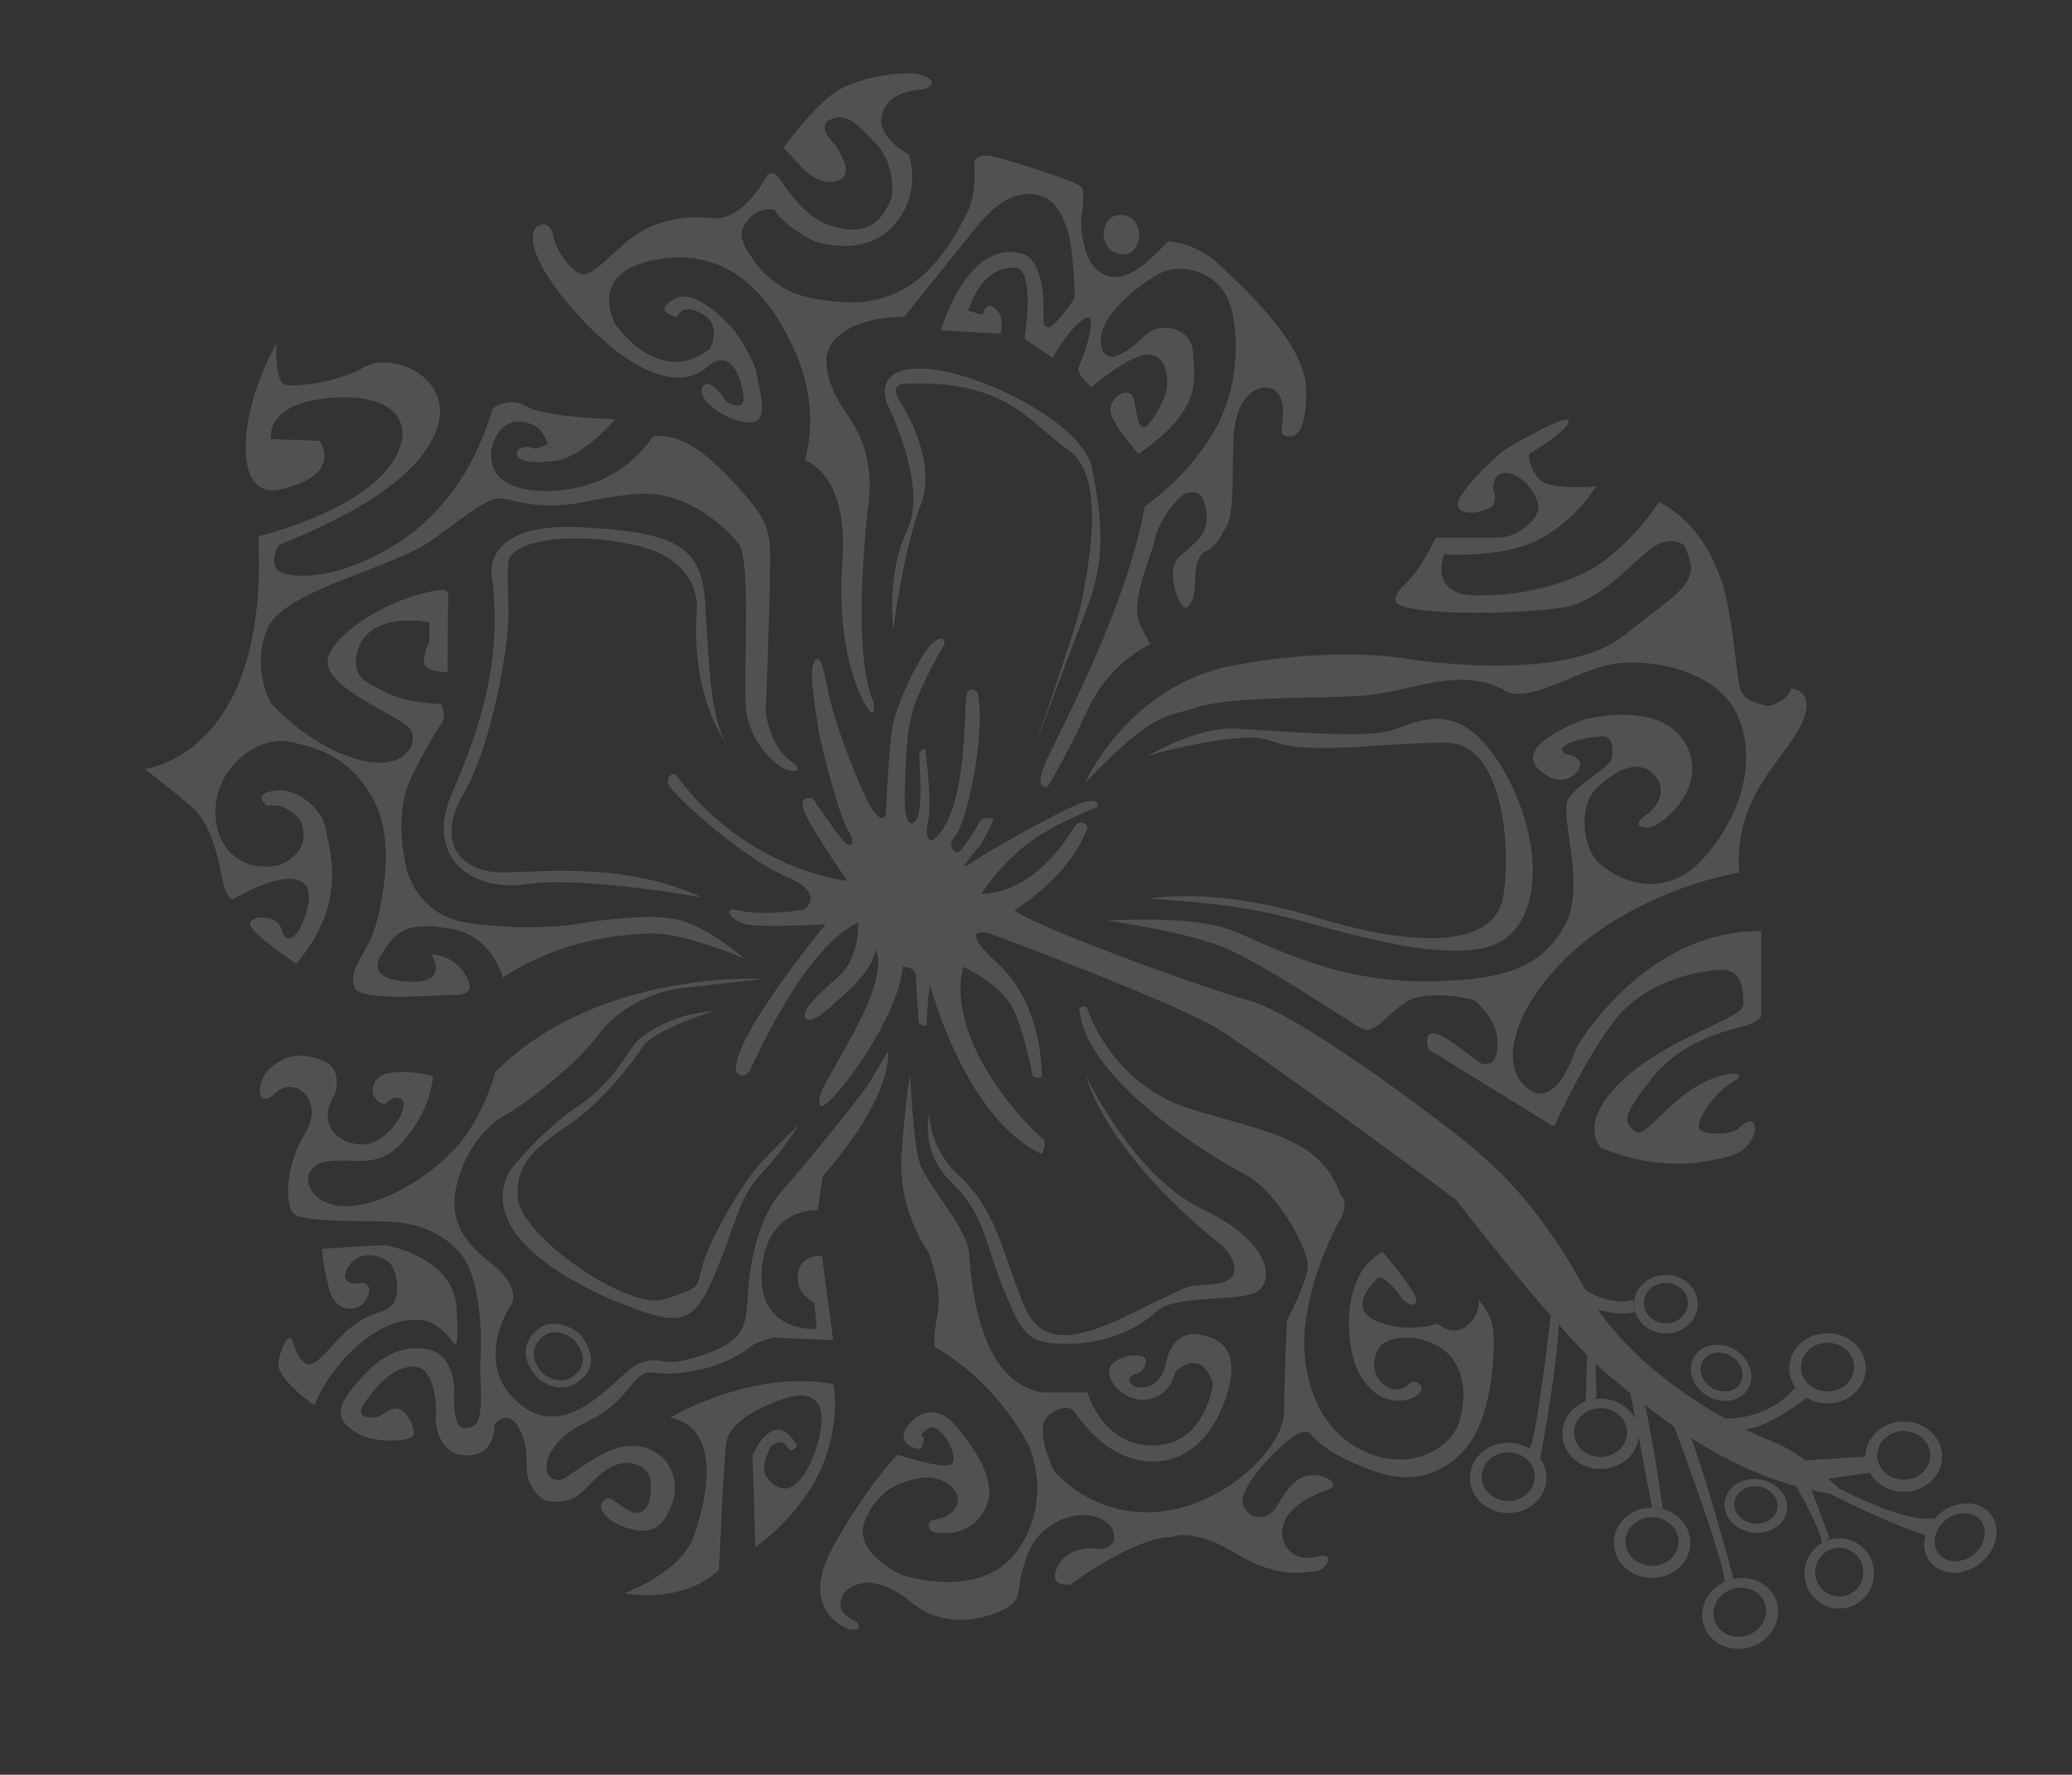 <?xml version="1.0" encoding="utf-8"?>
<!-- Generator: Adobe Illustrator 15.0.0, SVG Export Plug-In . SVG Version: 6.00 Build 0)  -->
<!DOCTYPE svg PUBLIC "-//W3C//DTD SVG 1.1//EN" "http://www.w3.org/Graphics/SVG/1.1/DTD/svg11.dtd">
<svg version="1.1" id="レイヤー_1" xmlns="http://www.w3.org/2000/svg" xmlns:xlink="http://www.w3.org/1999/xlink" x="0px"
	 y="0px" width="307px" height="263px" viewBox="0 0 307 263" enable-background="new 0 0 307 263" xml:space="preserve">
<rect x="0" y="0" width="307" height="263" fill="#333333" stroke="none"/>
<rect x="-51" y="-48" display="none" width="400" height="366"/>
<g display="none" opacity="0.16">
	<path display="inline" fill="#FFFFFF" d="M205.145,109.846c0,0-2.068-12.609,3.101-19.019s10.956-15.711,10.956-20.26
		c0-4.548,0.207-13.851,0.207-13.851s3.516,1.241,7.649-1.034c4.135-2.274,9.51-7.856,9.51-9.097s-2.275-3.927-3.722-2.687
		s-6.408,4.962-9.096,6.202s-5.169,0.62-5.169,0.62s-1.24-8.27-0.413-10.131c0.827-1.86,3.928-5.582,6.615-5.168
		s4.756,2.481,1.034,4.135c-3.721,1.654-6.614,4.134-4.341,6.408c2.273,2.275,8.889-3.721,9.716-6.615c0,0,0.826-1.033,2.894,1.24
		c2.068,2.274,5.169,5.375,5.169,5.375s-1.653,3.309-3.721,5.169c-2.068,1.86-5.583,6.202-11.991,8.063c0,0-1.653,0.414-1.033,4.549
		c0.62,4.134,6.409,3.928,10.75,1.24c4.342-2.688,11.37-12.404,11.99-19.434l9.923,1.654c0,0-0.826,14.264,8.89,17.572
		c9.716,3.308,12.197-3.309,12.197-4.342s-1.032-6.408-7.028-3.927c-5.996,2.48-7.442-3.722-6.409-7.442
		c0,0,8.476,4.133,11.784,3.307c3.308-0.826,2.273,1.447,2.273,1.447s1.034,6.202,3.516,6.202c2.48,0,0.205,2.48,0.205,2.48
		s-4.754,5.788-13.437,5.375s-13.646-11.578-13.852-15.505c0,0-1.241-3.516-4.135-3.101c-2.894,0.414-3.721,1.24-4.341,3.721
		s-3.103,10.338,14.678,19.021c0,0,16.953,4.753,24.602-3.516c0,0,5.789,6.409,5.582,8.27c0,0-10.131,5.789-10.131,11.164
		c0,5.374,3.721,5.167,5.375,4.134s2.687-7.442,4.961-7.855l0.415,7.855c0,0-10.752,3.307-11.578,5.582
		c0,0-2.893-8.683-0.206-12.817c2.688-4.134,8.889-7.235,8.889-8.476s-0.826-4.343-3.307-4.135
		c-2.48,0.207-16.539,2.274-14.059,27.082c0,0-13.024,7.235-21.5,19.64c-8.476,12.403-30.39,11.37-30.39,11.37
		s-1.653-2.067,0.62-2.067c2.274,0,18.4,1.241,28.116-19.64c0,0,3.307-8.684,15.091-16.539c11.783-7.855,5.996-10.956,5.996-10.956
		S252.278,66.02,241.528,66.64c-10.749,0.62-13.229,5.582-13.229,5.582s-3.309,6.821-10.131,13.644s-11.576,17.16-11.576,20.054
		S205.558,113.361,205.145,109.846z"/>
	<path display="inline" fill="#FFFFFF" d="M196.048,106.54c0,0-0.827-13.229,4.135-21.087c4.962-7.856,9.716-15.092,6.822-22.534
		c-2.895-7.442-10.545-18.399-12.611-21.294c-2.066-2.894-16.125-11.989-16.125-17.984c0-5.996,1.448-7.029,4.756-4.342
		c3.307,2.688,2.066,6.202,2.066,6.202s0.62,2.273,1.86,1.653s0.414-5.375-0.413-7.235c-0.827-1.861-6.203-6.823-10.75-5.789
		c0,0-1.655,1.034,0.62,8.063c2.274,7.028,7.649,12.609,8.27,13.23c0.62,0.62,10.543,7.236,9.303,12.818c0,0-1.654,2.893-8.27-2.896
		s-14.265-19.226-14.265-19.226l-5.167-9.303l0.62-6.202c0,0-2.895,2.481-8.684-0.62C152.428,6.895,153.048,4,153.048,4
		s-2.273,4.341-7.235,6.409s-8.683,1.24-8.683,1.24s6.822,17.986-1.448,26.669c-8.27,8.683-19.019,0.413-19.019,0.413
		s-2.687-2.896-0.62-5.169s5.167,0,5.167,0s7.237,3.515,9.718-2.48c2.48-5.994-1.24-15.711-1.24-15.711l-9.303,7.442
		c0,0,2.688,4.963,4.961,3.309s-0.826-4.342,0.62-5.168c1.446-0.827,3.308,1.859,3.308,4.754s1.447,6.824-5.375,6.41
		c-6.822-0.415-6.822-7.236-6.822-7.236s-5.013,8.891-9.409,11.29c-3.296,1.8-4.515,0.227-4.92-0.673
		c-0.134-0.301-0.178-0.526-0.178-0.526s0.6,1.101,0.6,4.398s-1.5,13.095,3.898,17.692c0,0,1.2,0.699,3.499-1.699
		s3.697-3.1,5.896-2.999c2.2,0.101,8.098,1.3,7.997,7.097l-3.198-0.898c0,0-0.999-1.201-2.799-1.201s-2.898,2.499-2.898,2.499
		l11.095,3.5c0,0,1.499-10.096-5.997-12.495c-7.497-2.399-10.396,3.498-14.094-1.899s11.495-8.798,18.092-4.099
		c6.597,4.698,10.994,10.295,11.994,22.891c0,0,12.289,5.697,19.287,17.492s6.196,13.992,6.196,13.992l19.091,13.895
		c0,0,1.1-0.001,0.3-1c-0.8-1-14.294-11.596-15.493-15.394s0.503-9.594-4.596-16.491s-20.894-16.392-23.892-23.889
		c-2.998-7.496-3.101-14.392,2.098-18.091c5.142-3.659,10.87-6.437,23.089-1.853c0.134,0.051,0.267,0.102,0.401,0.153
		c0,0,1.699,1.499,1.3-2.499c-0.4-3.998-2.296-8.996-5.395-11.194c-3.099-2.199-6.897-2.8-9.196-0.601s-0.898,3.398,0.5,2.1
		c1.399-1.299,5.399-2.398,6.897,0.9c1.499,3.298,0.1,5.998-3.799,6.497c-3.897,0.499-10.796-1.199-10.896-8.497
		c-0.1-7.297,2.098-11.695,8.296-11.695c6.199,0,11.098,2.099,16.794,12.395c5.697,10.297,6.797,16.894,6.797,16.894
		s11.893,8.296,16.291,12.395c4.398,4.098,9.195,8.396,8.496,15.893c-0.698,7.496-2.401,10.892-4.5,17.089
		C192.624,92.445,196.048,106.54,196.048,106.54z"/>
	<path display="inline" fill="#FFFFFF" d="M217.253,136.87c0,0-4.312-1.382-3.187-2.788c0.456-0.569,3.813,0.996,3.813,0.996
		s7.317,2.473,13.933,1.439c7.627-1.19,16.876-4.184,16.876-4.184s1.936,10.386,15.374,9.766s10.442-8.685,10.442-8.685
		s-2.791-5.991-8.167-3.925s-1.55,7.439,0.312,6.199c1.86-1.24,2.273,0.929,1.653,1.136c-0.62,0.208-0.931,1.551-4.858,1.448
		c-3.365-0.089-6.615-1.24-8.684-7.546c0,0,8.062-1.65,10.129-2.479c2.068-0.827,9.717-2.688,9.717-2.688s-0.463,6.264,3.949,11.524
		c4.413,5.261,10.521,10.691,20.365,9.503c0,0,4.582-1.526-0.509-4.072s-19.349-7.977-19.518-17.649c0,0,9.334-3.563,11.2-5.771
		c0,0,1.696,1.527,1.018,4.413c-0.678,2.885,2.039,3.733,2.039,3.733s5.939,3.223,5.77,4.072c-0.17,0.849-3.732,1.527-6.108,0.339
		c-2.377-1.188-6.11-7.637-9.335-5.43s3.904,9.163,5.94,10.013c2.036,0.849,6.787,3.394,14.595,3.733v9.334
		c0,0-19.519-0.171-19.688,6.108c-0.169,6.28,12.05,7.638,12.05,7.638s6.617-1.357,0.339-4.752s2.545-5.432,6.788-4.582
		c0,0-3.563,22.57-1.188,37.844l-12.388-0.509c0,0-5.941-6.45-5.602-14.426c0.341-7.976,6.958-8.144,7.977-6.617
		s1.188,3.393,0,3.054c-1.188-0.34-1.188-3.394-3.563-1.188s-1.528,7.296,2.715,8.146c4.243,0.849,7.807-1.868,7.807-8.316
		c0-6.447-5.939-7.466-5.939-7.466s-9.264-4.723-13.746,4.243c-4.241,8.485-2.715,16.291-2.715,16.291l-5.77,6.788
		c0,0-1.02,5.09,0.339,6.108c1.357,1.019,4.072,1.697,4.242-0.339c0.169-2.036-1.356-6.277,2.885-8.146l0.509,2.885
		c0,0,1.867,1.357,1.697,3.563s-1.356,1.868-1.356,0.68s-1.697-4.412-2.207-3.563c-0.51,0.848,0,0.168,0,3.223
		c0,3.056-0.68,5.261-3.225,4.922s-3.903-4.411-5.431-2.715c-1.527,1.697,3.395,5.261,1.697,7.298
		c-1.697,2.036-5.431-1.867-6.958,0.169s4.921,2.206,3.563,3.733c-1.356,1.527-6.617-1.866-5.938-4.072s4.073-1.867,6.788-1.358
		c0,0,1.188-1.018-0.339-2.545c-1.528-1.527-4.243-2.037-4.243-2.037s-4.825,4.05-5.584,4.808c-0.758,0.759-10.62-1.264-10.789-1.77
		c-0.168-0.507-4.637-0.843-6.996,2.022c-2.359,2.866-5.647,8.683-0.505,14.92c5.142,6.237,10.199,3.541,11.8,2.108
		c1.602-1.434,2.529-6.744-0.59-8.177s-4.805,0.672-4.973,1.264c-0.169,0.591,0.086,1.603,1.349,1.938c0,0,0.843,1.096-0.843,0.759
		c-1.687-0.337-3.033-3.034-1.602-4.636s4.468-3.371,8.935-1.602c4.468,1.77,8.43,5.815,8.767,7.502c0,0-3.708-2.359-10.789,5.563
		c-7.082,7.923-9.862,9.861-9.862,9.861s-0.674-0.59-0.591-3.034c0.084-2.444,0.002-8.43-4.214-11.043
		c-4.215-2.612-5.144-1.264-8.768-5.899s-8.513-9.778-6.658-10.79c1.854-1.011,5.732,5.9,6.406,6.744
		c0.674,0.843,3.709,7.08,6.322,5.057c2.612-2.022,1.515-9.861-1.771-12.391s-8.005-7.922-8.005-7.922s-5.818-0.168-7.082-2.276
		c-1.264-2.107-1.01-8.428-2.527-16.1c-1.519-7.671-3.454-12.573-10.896-20.636c0,0-0.31-1.705,1.086-0.931
		c1.396,0.775,8.527,6.202,13.799,21.087s8.063,19.381,11.318,22.638c3.257,3.256,6.513,5.736,11.009,3.101
		c4.497-2.636,10.233-10.854,10.233-10.854s2.016-0.31,1.86,1.24c-0.155,1.551-2.48,5.271-4.962,7.133
		c-2.48,1.86,2.016,2.636,2.016,2.636s5.737,1.705,8.838-1.706c3.102-3.411,2.481-6.667,2.481-6.667s-4.807-0.775-5.582-3.411
		s-0.31-4.031,1.24-5.116c1.551-1.086,4.807-0.775,5.737,0.775c0.93,1.55,1.395,2.791,1.085,4.807s4.651,0.62,4.651,0.62
		l6.667-6.513c0,0-0.62-4.807-0.31-6.047c0.31-1.24-0.775-1.86-1.396-1.24s-1.396,4.651-5.116,6.357
		c-3.722,1.705-5.117-1.241-3.722-2.481s4.962-2.016,6.978-5.116s9.612-13.334,9.923-15.97c0.31-2.637,3.101-15.195,1.396-15.815
		c-1.706-0.62-4.754-2.429-8.785-1.964c-4.031,0.466-12.301,4.548-23.566-2.17c0,0-4.754-0.917-14.577-0.628
		C226.273,139.687,217.253,136.87,217.253,136.87z"/>
	<path display="inline" fill="#FFFFFF" d="M198.74,160.068c0,0,4.824,3.057,4.503,10.616c-0.32,7.56-2.412,19.139,0.161,24.769
		c2.574,5.631,6.756,10.777,6.756,10.777s-8.363,8.042-10.294,12.867c-1.931,4.824-9.007,21.712,2.896,27.503
		s15.118-4.503,15.118-7.077c0-2.573-2.252-10.293-7.881-9.007s-4.663,6.273-1.93,7.078c2.734,0.804,2.735,1.608,1.608,2.09
		c-1.126,0.482-7.077-0.803-5.63-6.433c1.447-5.631,4.827-14.798,9.329-17.05c4.503-2.252,4.825,4.182,4.986,6.272
		s0.321,4.824-1.608,3.699s-1.931-2.092-1.609-3.86c0.322-1.769,0.483-4.826-1.769-3.057c-2.251,1.771-3.378,5.148-0.965,8.525
		c2.413,3.378,7.881,5.309,7.881,5.309s1.126,15.439-7.237,25.412c0,0-1.126-1.288-1.287-3.057s-4.986-8.042-13.028-7.237
		s-17.371,2.092-29.755,8.525c0,0-6.272,3.215-10.938,1.607c0,0-0.805-0.642,1.286-3.859c2.091-3.217,0.644-7.079-3.217-10.134
		s-8.45-7.68-8.45-7.68l-0.395-28.187c0,0-1.609-10.294-7.561-12.385s-11.097-0.966-14.957,3.217s-2.896,16.246,3.538,18.015
		s7.881-4.023,7.881-7.078s-2.895-5.468-4.985-3.377c0,0-2.252,0.16-0.805-1.608s5.307-2.735,7.237,1.447
		c1.932,4.183,1.771,21.715,0.805,25.574c0,0-4.343,0.321-8.847-4.021c0,0,0.483-3.538,3.057-2.252c2.572,1.287-0.16,1.93,2.413,3.7
		c2.572,1.77,4.824-5.146,3.377-7.077s-5.146-5.629-11.58-1.447s-5.31,1.447-4.826-1.608c0.483-3.057-0.642-8.044-4.663-12.063
		c-4.022-4.021-6.112-1.287-5.309-3.7c0.805-2.412,3.698-1.769,5.468-2.733c1.77-0.966,10.769-10.404,13.825-11.852
		c3.056-1.447,7.407-0.532,10.141-2.624c2.734-2.092,3.218-4.824,5.147-4.504c1.93,0.321,3.699,1.93,2.091,4.825
		c-1.608,2.895-6.112,3.217-6.112,3.217s-3.379,0.16-2.896,3.217c0.483,3.056,7.238,6.596,11.902,1.931
		c4.665-4.665,4.664-12.867-0.965-20.104c0,0,2.894-14.154,7.72-19.141c4.825-4.985,13.51-9.81,12.546-7.881
		c-0.965,1.93-2.252,1.771-3.539,3.057c-1.286,1.286-9.488,9.973-9.972,17.692c-0.482,7.72,1.284,14.793-0.324,20.744
		s-6.067,11.031-6.872,13.122c-0.804,2.091-1.009,3.123-0.365,6.822c0.643,3.699,0.52,21.749,0.52,21.749
		s4.466,18.301,22.158,18.944c17.692,0.643,21.874-16.084,21.874-18.336s-1.287-8.364,0-9.812c1.288-1.448,5.631-4.826,5.631-9.169
		s-1.61-9.005-2.735-18.173c-1.125-9.169,1.93-13.832,2.895-20.588C201.15,167.465,198.74,160.068,198.74,160.068z"/>
	<path display="inline" fill="#FFFFFF" d="M191.59,231.908c0,0-5.376-6.378-6.558-5.61c0,0-2.244,0.647-2.48,2.007
		s0.651,4.609-1.771,7.443c-2.423,2.835-5.139,5.078-10.987,4.252c-5.848-0.826-9.687-7.678-9.51-11.754s1.063-5.14,2.362-5.375
		c1.3-0.236,4.134-1.064,4.784,3.189c0.65,4.253,1.95,7.738,5.376,7.62c3.426-0.119,6.496-3.604,5.847-7.738
		c0,0-1.83-1.478-5.847-0.354c0,0-0.591,1.536,1.181,1.595c1.772,0.06,2.067-0.237,2.126,0.413c0.06,0.65,0.4,4.223-2.805,4.12
		c-3.206-0.104-3.617-5.789-3.722-7.133c-0.104-1.343-1.654-3.515-3.618-4.031c-1.964-0.516-6.202-2.687-6.202-2.687
		s-1.241-0.104-2.067,1.033c-0.826,1.138-1.757,1.345-4.444,1.448c-2.688,0.103-0.93,1.653,0.207,1.653
		c1.136,0,4.443,0.827,4.547,2.791c0.104,1.963,0.415,4.548-2.687,5.479c-3.101,0.93-0.621,1.965,0.517,1.551
		c1.137-0.415,3.307,0.516,4.651,2.583c1.345,2.068,0.311,4.859-0.826,6.822c-1.138,1.964,0.826,1.964,1.343,1.033
		c0.518-0.93,2.17-3.308,4.444-1.86c2.275,1.447,1.653,4.756,1.551,5.686c-0.103,0.931,1.034,1.137,1.654,0.206
		c0.621-0.93-0.31-4.341,5.065-4.341c0,0,3.1,0.827,3.514,3.308c0.414,2.481,1.965,1.033,2.067,0.724
		c0.104-0.311-2.688-4.341,0-7.028c2.688-2.688,7.133,0.724,7.133,0.724s1.034-0.104,0.517-1.138
		c-0.517-1.033-5.581-2.896-2.998-5.892c2.584-2.997,6.822-0.206,6.822-0.206S192.299,232.926,191.59,231.908z"/>
	<path display="inline" fill="#FFFFFF" d="M172.847,121.687c0,0-0.462-4.93-9.857-6.47c-9.396-1.539-21.873-0.31-39.124-20.177
		c0,0-1.54-0.614-1.694,1.081c-0.153,1.694-3.387,15.248-15.556,23.873c-12.169,8.626-13.402-0.77-10.167-3.08
		c3.235-2.31,18.638-7.854,16.789-27.108c0,0-15.556-2.772-22.025-1.54c-6.47,1.231-3.081,2.926-1.541,2.772
		c1.541-0.154,3.852,1.849,1.695,6.931c-2.156,5.083-1.849,11.552-1.849,11.552s8.626-2.618,12.63-6.622
		c4.005-4.005,1.541-7.239,0.771-6.161s-0.154,2.001-1.54,2.771s-6.162,1.387-6.777-3.388c-0.616-4.775,4.004-6.47,7.854-6.47
		c3.852,0,10.012,2.157,7.702,11.091c-2.311,8.934-14.479,13.708-18.791,16.172c0,0-0.771,3.85,1.078,6.161
		c1.848,2.311,2.31,8.163,1.848,11.09c-0.461,2.926-2.157,6.468-7.701,6.777c0,0-1.077,1.229,0.155,1.538
		c1.231,0.309,0.616,6.315,0.616,6.315s4.776,0.002,5.699,0.925s10.936,8.471,11.244,11.243c0.308,2.772,0.924,7.855-0.771,10.782
		c-1.695,2.927-5.083,5.852-9.241,5.544c-4.159-0.308-7.087-4.928-6.316-7.854c0.771-2.926,4.006-4.622,5.392-3.235
		s1.85,2.928,1.695,4.313c-0.155,1.386,2.925-0.924,2.617-4.929s-2.465-9.087-8.626-9.55H84.59v7.548c0,0,4.466-0.31,3.234-2.312
		c-1.232-2.002-0.308-2.927-0.308-2.927s2.003-1.23,3.543,1.233c1.539,2.464-1.849,6.47-6.777,6.932c0,0-0.462,12.784,14.786,16.942
		c0,0,8.934,1.694,6.932,8.934c0,0,6.527,0.111,10.994-4.049c0,0,3.008-2.741,2.252-8.735c0,0,3.388-2.004,6.007,0.461
		c2.618,2.466-3.389,1.849-3.389,1.849s-1.232,0.925,0.308,1.849c1.541,0.924,8.01,0.308,7.855-2.772
		c-0.153-3.081-3.54-4.952-14.036-4.819c-7.1,0.09-9.067,1.277-7.682,2.509c0,0,2.665-0.167,4.472-0.234
		c1.806-0.068,3.074,0.667,3.142,2.874c0.068,2.207-1.136,6.284-5.148,5.816c-4.012-0.467-7.164-3.296-8.022-4.546
		c-1.604-2.34-1.472-5.281,0.735-8.022c3.98-4.943,10.832-4.346,13.507-4.279c2.674,0.066,12.503-0.668,18.252,4.948
		c0,0,4.269-6.292,5.899-10.431c1.63-4.14,4.515-15.176,12.164-18.436s12.039-2.383,12.039-2.383s5.016-1.129,5.769-2.884
		c0,0-2.008,0.378-4.265,1.004c-2.256,0.627-12.663-3.639-24.953,9.654s-12.164,16.302-21.694,16.052
		c-9.53-0.251-16.052-2.885-13.167-9.781c2.884-6.897,4.764-4.265,2.758-7.399s-4.638-7.273-3.26-12.415
		c1.379-5.141,6.02-10.156,8.652-8.902c2.634,1.253,2.76,8.149,0,8.275c-2.759,0.126-0.752-2.383-0.752-2.383
		s-1.13-1.755-1.756,0.377c-0.627,2.132-1.88,6.021,1.255,8.527c0,0,1.378,0.751,3.009-1.756c1.63-2.508,5.141-10.534,2.633-16.804
		c0,0-1.63-2.509-5.894-0.377c-4.127,2.064-9.78,6.268-9.78,15.927c0,7.775,2.633,10.784,2.633,10.784s1.253,1.507-0.753,3.387
		s-5.643-1.255-5.643-1.255s-6.771-4.89-4.766-16.553c2.006-11.662,10.534-15.3,13.418-17.056
		c2.885-1.755,10.534-8.902,10.534-8.902s3.009-3.262,9.153-1.882c6.146,1.38,8.78,4.14,13.67,5.895
		c4.891,1.755,14.046,1.38,14.046,1.38S169.183,115.693,172.847,121.687z"/>
	<path display="inline" fill="#FFFFFF" d="M190.156,124.318c0,0-0.31-11.163-5.271-19.536c0,0,0.931-1.705,2.326,0.311
		c1.395,2.016,7.132,11.783,6.356,20.932c0,0,3.411-2.791,3.411-6.978s1.396-5.427,1.396-5.427s1.551,0.931,1.551,3.566
		s-2.171,13.024-2.171,13.024s14.885-8.063,16.59-22.482c0,0,0.775-2.016,0.775,1.551c0,3.565-3.101,16.745-12.869,23.723
		c0,0,3.102,0.62,6.357-2.791s2.636-1.706,2.636-1.706s-0.155,3.256-3.411,5.582c-3.256,2.325-0.465,3.411-0.465,3.411
		s13.489,5.736,16.435,10.543c0,0,0.775,0.931-3.256-1.396c-4.031-2.325-13.645-6.512-13.645-6.512s7.598,4.962,7.442,6.667
		c-0.154,1.706-7.132-3.721-7.132-3.721s-2.171,0.465-0.465,2.79c1.705,2.326,16.9,17.986,15.814,21.707c0,0-0.31,1.551-1.551-2.016
		c-1.24-3.565-19.69-21.396-19.69-21.396s-2.791-0.311-2.171,1.085s2.791,4.652,2.171,8.684s-1.551,2.636-1.551,0.31
		c0-2.325-3.256-8.373-3.256-8.373s-8.528,22.948-12.56,26.979c0,0-1.55,0.62-0.31-2.171s8.218-22.638,7.752-28.219
		c0,0-0.775-2.171-1.86,0c-1.085,2.17-11.318,14.574-15.505,15.659c0,0-2.016-0.154,0.62-2.325s11.784-13.334,12.249-15.195
		c0.465-1.86-0.979-2.223-2.428-0.982c-1.447,1.241-9.511,4.755-9.097,2.274c0.414-2.481,2.689,0.208,7.856-4.548
		c0,0-7.855-0.001-15.505-1.034s-13.646-3.516-12.818-4.342s5.376,1.653,10.131,1.861c4.754,0.207,19.639-0.826,19.639-0.826
		s-5.787-1.861-8.269-2.481c-2.48-0.62-7.443-4.134-6.616-4.961c0.827-0.828,9.923,3.927,14.265,3.927s0.414-2.273,0.414-2.273
		s-9.303-11.578-17.572-14.472c-8.27-2.895-39.073-19.02-45.688-27.702S81.313,62.504,81.313,62.504s-24.189-4.96-38.246-0.826
		c-7.35,2.161-15.265,7.15-19.419,9.368c-3.792,2.024-4.149,1.381-4.149,1.381S32.938,60.749,43.895,58.68
		c10.956-2.067,31.735-3.721,49.822,4.444c15.838,7.149,31.836,17.986,31.836,17.986s13.438,11.989,23.362,16.745
		C158.838,102.612,180.129,111.501,190.156,124.318z"/>
	<path display="inline" fill="#FFFFFF" d="M169.633,89.373c0,0,0-17.337-12.281-23.84c-12.282-6.502-15.893-14.448-13.364-18.422
		c2.527-3.973,9.752-9.391,28.535,2.167c18.782,11.559,22.033,16.616,19.866,24.201s-2.167,16.977-2.167,16.977
		s-1.445-9.753,0.361-16.615c1.806-6.862,0.001-9.029-2.528-10.113s-21.312-19.867-30.343-18.062
		c-9.03,1.807-13.364,3.614-9.752,8.309c3.612,4.695,9.754,4.334,15.894,13.365C169.994,76.37,171.078,86.845,169.633,89.373z"/>
	<path display="inline" fill="#FFFFFF" d="M214.784,102.375c0,0,5.418-10.837,9.391-15.532c3.974-4.694,13.366-18.422,23.479-13.364
		s16.255,7.587,11.197,12.643s-12.281,10.113-14.448,15.171c-2.167,5.057-8.308,18.061-18.783,20.228c0,0,10.835-4.696,11.92-10.836
		c1.084-6.141,9.03-17.338,14.81-20.589c5.778-3.252,5.057-8.67,2.89-10.476c-2.167-1.807-10.476-7.946-15.894-4.334
		c-5.418,3.611-11.558,9.751-14.086,14.086C222.73,93.707,214.784,102.375,214.784,102.375z"/>
	<path display="inline" fill="#FFFFFF" d="M228.871,144.638c0,0,15.171-0.723,18.783,1.083s20.227,6.504,26.007,4.335
		c5.78-2.168,2.168,5.058,0.362,7.586c-1.806,2.527-7.585,15.894-19.144,22.033c-11.559,6.141-10.837,9.752-12.643,12.28
		c-1.807,2.529-7.585,4.698-11.559-1.082c-3.973-5.781-10.476-20.589-10.476-20.589s8.671,13.724,9.754,16.253
		s5.417,9.391,10.474,0.361c5.058-9.029,11.561-8.67,17.34-13.364c5.778-4.695,15.531-15.17,13.725-17.699
		c-1.806-2.529-12.281-0.362-21.673-6.863S228.871,144.638,228.871,144.638z"/>
	<path display="inline" fill="#FFFFFF" d="M166.834,163.601c0,0-3.954,3.65-3.193,11.859s-0.151,13.53-2.736,18.091
		s-5.93,11.402-0.608,16.571c5.321,5.168,21.283,14.441,28.429,5.016c7.146-9.425,3.346-17.025,3.193-22.499
		c-0.153-5.474-0.761-11.401,1.671-17.787c2.433-6.386,0.608-11.251,0.608-11.251s0.54,5.651-2.955,11.884
		c-3.496,6.231-2.914,10.852-1.241,18.605s0.588,20.795-8.838,21.707c-9.425,0.912-21.513-4.243-19.536-14.885
		c1.978-10.642,5.394-15.918,3.722-21.087S166.834,163.601,166.834,163.601z"/>
	<path display="inline" fill="#FFFFFF" d="M160.853,123.233c0,0-8.528,0.62-15.04-0.465c-6.512-1.086-11.629-6.667-15.04-6.667
		s-8.527-0.931-7.287,7.287s3.566,6.667,2.171,12.869s-11.784,15.35-10.854,19.381c0.93,4.031,3.876,11.474,12.869,2.791
		c8.992-8.683,10.078-15.04,16.435-16.9c6.357-1.86,10.854-3.876,10.854-3.876s-6.667,0.465-10.698,2.325s-6.356,3.102-11.009,9.148
		c-4.651,6.047-9.923,13.644-13.644,11.783c-3.722-1.86-4.651-5.736-0.931-10.078c3.722-4.341,8.683-12.249,8.683-16.125
		s-3.256-7.287-2.636-11.629c0.62-4.341,2.326-6.512,6.047-4.961c3.722,1.55,7.287,6.201,16.28,6.047
		C156.046,124.008,160.853,123.233,160.853,123.233z"/>
	<g display="inline">
		<g>
			<path fill="#FFFFFF" d="M6.256,55.546C2.8,55.546,0,58.278,0,61.649c0,3.37,2.8,6.102,6.256,6.102
				c3.455,0,6.256-2.731,6.256-6.102C12.512,58.278,9.711,55.546,6.256,55.546z M6.256,66.106c-2.231,0-4.038-1.763-4.038-3.938
				c0-2.175,1.807-3.938,4.038-3.938c2.229,0,4.037,1.763,4.037,3.938C10.293,64.343,8.485,66.106,6.256,66.106z"/>
		</g>
	</g>
	<g display="inline">
		<g>
			<path fill="#FFFFFF" d="M21.148,53.208c-2.794,0-5.058,2.731-5.058,6.103c0,3.37,2.264,6.102,5.058,6.102
				c2.793,0,5.057-2.731,5.057-6.102C26.205,55.94,23.941,53.208,21.148,53.208z M21.148,63.768c-1.804,0-3.265-1.763-3.265-3.938
				c0-2.175,1.461-3.938,3.265-3.938c1.802,0,3.264,1.763,3.264,3.938C24.412,62.005,22.95,63.768,21.148,63.768z"/>
		</g>
	</g>
	<g display="inline">
		<g>
			<path fill="#FFFFFF" d="M36.945,44.229c-1.206-3.147-4.296-4.89-6.905-3.891c-2.609,0.998-3.746,4.358-2.541,7.508
				c1.205,3.147,4.295,4.888,6.904,3.89S38.15,47.377,36.945,44.229z M33.814,50.2c-1.684,0.645-3.679-0.479-4.456-2.511
				s-0.044-4.2,1.642-4.844c1.684-0.645,3.679,0.479,4.456,2.51S35.499,49.555,33.814,50.2z"/>
		</g>
	</g>
	<g display="inline">
		<g>
			<path fill="#FFFFFF" d="M59.819,47.277c-0.951-2.481-3.834-3.685-6.443-2.686c-2.608,0.998-3.953,3.819-3.002,6.303
				c0.949,2.48,3.833,3.683,6.442,2.685S60.77,49.759,59.819,47.277z M56.353,52.367c-1.684,0.645-3.545-0.131-4.159-1.733
				c-0.613-1.601,0.254-3.422,1.938-4.066s3.546,0.131,4.159,1.732C58.905,49.902,58.036,51.722,56.353,52.367z"/>
		</g>
	</g>
	<g display="inline">
		<g>
			<path fill="#FFFFFF" d="M46.966,48.451c-0.656-1.713-2.752-2.503-4.686-1.763c-1.932,0.739-2.966,2.727-2.31,4.441
				c0.655,1.711,2.752,2.5,4.685,1.761C46.588,52.152,47.621,50.164,46.966,48.451z M44.335,52.054
				c-1.246,0.478-2.601-0.031-3.024-1.137c-0.423-1.105,0.244-2.388,1.492-2.865c1.246-0.478,2.601,0.03,3.023,1.137
				C46.25,50.294,45.582,51.578,44.335,52.054z"/>
		</g>
	</g>
	<g display="inline">
		<g>
			<path fill="#FFFFFF" d="M37.48,56.955c-0.451-1.176-2.381-1.531-4.313-0.791c-1.933,0.739-3.133,2.292-2.682,3.47
				c0.449,1.175,2.38,1.528,4.312,0.79C36.73,59.684,37.93,58.131,37.48,56.955z M34.578,59.849
				c-1.247,0.477-2.494,0.249-2.785-0.511c-0.291-0.758,0.484-1.761,1.732-2.238c1.246-0.478,2.493-0.249,2.783,0.51
				C36.6,58.37,35.824,59.372,34.578,59.849z"/>
		</g>
	</g>
	<g display="inline">
		<g>
			<path fill="#FFFFFF" d="M63.599,67.672c-0.951-2.482-3.834-3.686-6.443-2.686c-2.608,0.998-3.953,3.819-3.002,6.302
				c0.949,2.481,3.833,3.683,6.442,2.685S64.549,70.154,63.599,67.672z M60.132,72.762c-1.684,0.645-3.545-0.131-4.159-1.733
				c-0.613-1.602,0.254-3.422,1.938-4.066s3.546,0.131,4.159,1.732C62.685,70.297,61.815,72.118,60.132,72.762z"/>
		</g>
	</g>
	<g display="inline">
		<g>
			<path fill="#FFFFFF" d="M49.152,67.234c-0.876-2.287-3.698-3.331-6.308-2.332c-2.608,0.998-4.014,3.66-3.138,5.948
				c0.875,2.286,3.699,3.329,6.309,2.331C48.624,72.183,50.028,69.521,49.152,67.234z M45.588,72.066
				c-1.684,0.644-3.507-0.029-4.072-1.506c-0.565-1.476,0.341-3.193,2.026-3.838c1.684-0.645,3.507,0.028,4.071,1.504
				C48.179,69.703,47.271,71.421,45.588,72.066z"/>
		</g>
	</g>
	<g display="inline">
		<g>
			<path fill="#FFFFFF" d="M40.373,79.877c-0.951-2.482-3.834-3.685-6.443-2.686c-2.609,0.998-3.953,3.819-3.003,6.303
				c0.95,2.48,3.834,3.682,6.443,2.684S41.322,82.359,40.373,79.877z M36.906,84.967c-1.684,0.645-3.546-0.131-4.16-1.733
				c-0.612-1.602,0.255-3.422,1.939-4.066c1.684-0.645,3.546,0.131,4.158,1.732C39.458,82.502,38.59,84.323,36.906,84.967z"/>
		</g>
	</g>
	<g display="inline">
		<g>
			<path fill="#FFFFFF" d="M13.104,80.804c-0.95-2.482-3.834-3.686-6.442-2.686c-2.609,0.998-3.954,3.819-3.003,6.303
				c0.949,2.48,3.834,3.682,6.442,2.684C12.711,86.107,14.055,83.286,13.104,80.804z M9.638,85.894
				c-1.684,0.645-3.545-0.131-4.159-1.733c-0.613-1.602,0.254-3.422,1.939-4.066c1.684-0.645,3.545,0.131,4.158,1.732
				C12.19,83.429,11.321,85.25,9.638,85.894z"/>
		</g>
	</g>
	<g display="inline">
		<g>
			<path fill="#FFFFFF" d="M23.771,85.28c-0.951-2.482-3.834-3.685-6.443-2.686c-2.608,0.998-3.953,3.819-3.003,6.303
				c0.95,2.48,3.834,3.683,6.443,2.685C23.377,90.583,24.72,87.762,23.771,85.28z M20.304,89.417
				c-1.684,0.645-3.546-0.131-4.16-1.733c-0.612-1.602,0.255-3.422,1.939-4.066c1.684-0.645,3.546,0.131,4.159,1.732
				C22.856,86.953,21.987,88.773,20.304,89.417z"/>
		</g>
	</g>
	<g display="inline">
		<g>
			<path fill="#FFFFFF" d="M31.005,72.172c-0.67-1.748-3.325-2.355-5.935-1.355c-2.609,0.998-4.182,3.223-3.513,4.973
				c0.67,1.746,3.326,2.354,5.936,1.355C30.103,76.146,31.673,73.92,31.005,72.172z M27.166,76.292
				c-1.684,0.645-3.399,0.254-3.831-0.876c-0.432-1.127,0.582-2.563,2.268-3.207c1.684-0.645,3.398-0.255,3.83,0.873
				C29.864,74.21,28.85,75.647,27.166,76.292z"/>
		</g>
	</g>
	<path display="inline" fill="#FFFFFF" d="M55.058,58.164l-0.206-5.064c0,0,1.032-0.724,1.137,0
		c0.104,0.723,0.414,4.754,0.414,4.754L55.058,58.164z"/>
	<polygon display="inline" fill="#FFFFFF" points="57.643,59.093 57.953,65.813 59.193,65.606 59.709,58.991 	"/>
	<polygon display="inline" fill="#FFFFFF" points="50.406,59.404 46.479,65.4 44.722,64.985 47.822,59.818 	"/>
	<polygon display="inline" fill="#FFFFFF" points="46.995,59.405 43.274,52.79 44.655,52.89 47.408,58.165 	"/>
	<polygon display="inline" fill="#FFFFFF" points="35.417,62.505 34.797,78.218 36.245,77.597 36.658,62.092 	"/>
	<polygon display="inline" fill="#FFFFFF" points="21.98,70.361 9.989,78.423 11.179,79.802 23.139,70.876 	"/>
	<polygon display="inline" fill="#FFFFFF" points="20.105,83.048 21.045,71.772 19.294,72.969 18.696,82.792 	"/>
	<polygon display="inline" fill="#FFFFFF" points="21.429,71.474 8.659,66.306 10.409,64.298 22.924,69.851 	"/>
	<polygon display="inline" fill="#FFFFFF" points="27.407,67.246 24.076,63.274 25.229,61.138 28.987,66.221 	"/>
	<polygon display="inline" fill="#FFFFFF" points="27.449,71.004 28.773,66.605 30.866,65.367 29.201,71.559 	"/>
	<polygon display="inline" fill="#FFFFFF" points="34.488,51.135 37.589,61.265 38.726,60.956 35.624,50.309 	"/>
</g>
<g opacity="0.15">
	<path fill="#FFFFFF" d="M21.442,113.95c0,0,18.434-1.87,16.831-34.463c0,0,20.306-4.808,21.374-14.96c0,0,0.802-6.144-9.885-5.61
		c-10.686,0.534-9.617,6.145-9.617,6.145l7.212,0.268c0,0,3.74,5.075-5.877,7.212c0,0-5.076,1.604-5.076-6.144
		c0-7.748,4.541-15.496,4.541-15.496s-0.266,5.877,1.337,6.145s7.479-0.267,11.754-2.671c4.275-2.404,13.892,1.87,10.42,9.885
		c-3.474,8.015-15.495,13.358-23.242,16.564c0,0-1.338,2.671,0,3.74c1.335,1.069,6.41,1.336,12.556-1.335
		c6.145-2.671,14.962-8.282,19.236-22.708c0,0,2.403-1.87,5.075-0.267c2.673,1.603,13.091,1.87,13.091,1.87
		s-4.811,5.611-8.817,6.145s-6.411,0-5.609-1.603c0,0,1.316-0.77,2.024-0.32c0.707,0.45,2.441-0.579,2.441-0.579
		s-0.642-1.672-1.543-2.379c-0.898-0.707-3.6-1.735-5.4,0.193c-1.8,1.929-2.764,6.558,1.672,8.358
		c4.436,1.8,15.109,1.222,20.703-7.137c0,0,3.686-1.607,9.888,4.492s7.34,8.373,7.547,11.887c0.206,3.515-0.62,24.292-0.62,24.292
		s0.516,5.582,4.341,7.752c0,0,1.239,1.344-0.828,0.93c-2.066-0.414-5.892-4.238-6.408-8.89c-0.516-4.651,0.827-22.223-1.136-24.704
		c-1.965-2.481-7.857-8.062-15.3-7.339s-6.821,1.446-11.888,1.653c-5.063,0.208-7.338-1.447-8.992-0.93
		c-1.652,0.518-3.41,1.758-9.095,5.996c-5.687,4.238-22.226,7.442-24.603,13.334c-2.376,5.892,0.62,10.957,0.62,10.957
		s5.272,6.099,12.715,8.27c7.442,2.171,9.509-2.895,7.647-4.755c-1.86-1.86-12.195-5.789-11.989-9.717s9.819-10.026,17.262-10.646
		c0,0,0.724,0.104,0.62,1.447c-0.103,1.344-0.103,10.75-0.103,10.75s-3.721,0.103-3.515-1.757c0.206-1.861,0.827-2.584,0.827-2.584
		V92.24c0,0-7.339-1.654-10.13,2.895c0,0-2.275,4.134,0.93,5.995c3.205,1.861,5.168,2.895,10.854,3.205c0,0,1.034,1.551,0.104,2.895
		c-0.931,1.344-4.78,7.891-5.376,10.44c-1.137,4.858-0.103,9.406-0.103,9.406s0.638,8.461,9.612,9.716
		c9.613,1.344,16.125,0.104,16.125,0.104s9.406-1.654,14.265-0.724c4.858,0.93,10.337,5.892,10.337,5.892s-8.993-4.031-14.368-3.721
		c-4.734,0.273-12.403,0.826-21.396,6.512c0,0-1.447-6.202-7.753-7.235c-6.305-1.034-8.063,0.104-10.336,4.031
		c-2.274,3.928,4.548,3.824,4.548,3.824s5.479,0.413,2.998-4.031c0,0,3.307,0,5.064,3.101c1.757,3.101-0.931,2.895-2.481,2.895
		c-1.55,0-13.127,1.034-13.954-1.034c-1.071-2.677,1.551-4.858,2.791-8.373s3.101-12.817,0.414-18.606
		c-3.452-7.437-9.097-8.683-12.921-9.509s-9.614,2.584-10.75,8.373s2.48,11.267,9.2,9.923c0,0,5.271-1.758,3.204-6.616
		c0,0-1.965-2.791-4.962-2.171c0,0-2.376-1.756,1.138-2.273c3.514-0.518,7.235,3.101,7.545,5.582
		c0.311,2.481,3.722,10.75-4.341,20.053c0,0-6.616-4.34-6.822-5.788s4.031-1.551,4.651,0.723s1.758,1.24,2.378,0.414
		s2.791-5.583,0.931-7.236c-1.861-1.653-6.202-0.103-10.544,2.378c0,0-1.033,0-1.653-3.515s-1.86-7.959-4.341-10.13
		C26.009,117.462,21.442,113.95,21.442,113.95z"/>
	<path fill="#FFFFFF" d="M108.789,48.975c0,0,3.153,4.413,3.405,6.682s1.891,6.683-0.883,6.935c-2.774,0.252-7.818-2.9-7.313-4.917
		c0.504-2.018,2.773,0.378,3.277,1.387s2.9,1.639,2.9,0.126c0-1.513-1.008-5.8-3.152-5.8c-2.144,0-2.27,2.143-5.8,2.521
		c-3.529,0.378-8.573-1.891-14.499-8.069s-9.205-12.104-7.188-14.248c0,0,1.893-1.26,2.396,1.261c0.504,2.521,3.025,5.8,4.54,5.8
		c1.512,0,4.033-2.899,6.808-5.169c2.773-2.27,7.313-3.783,12.104-3.152c4.792,0.63,8.321-6.431,8.321-6.431s0.883-0.88,2.019,0.884
		c1.135,1.765,3.908,5.548,7.061,6.557c3.151,1.008,7.187,1.765,9.331-4.161c0,0,0.756-4.54-2.271-7.817
		c-3.025-3.278-4.54-4.665-6.809-3.656c-2.269,1.009,0.631,3.656,0.631,3.656s2.774,3.783,1.134,5.043
		c-1.639,1.261-4.287,0.252-5.926-1.513c-1.639-1.765-2.773-3.026-2.773-3.026s4.918-6.809,8.447-8.7
		c3.53-1.892,9.708-2.774,12.104-2.018c2.396,0.756,1.389,2.018-0.504,2.144c-1.891,0.126-5.169,1.009-5.548,4.161
		c-0.378,3.152,4.035,5.421,4.035,5.421s2.143,5.674-2.269,10.591c-4.414,4.917-11.726,2.269-11.726,2.269s-4.288-2.017-5.928-4.665
		c0,0-3.068-0.687-4.664,2.774c-0.756,1.639,1.261,4.161,1.261,4.161s2.666,5.015,8.951,6.178c6.198,1.147,9.38,0.596,12.517-0.792
		c6.263-2.771,9.623-10.182,10.53-11.861c1.496-2.771,1.036-7.646,1.036-7.646s0.626-1.165,2.677-0.722s12.471,3.658,13.191,4.545
		c0.72,0.887-0.036,4.372-0.036,4.837c0,0.465,0,6.512,3.256,8.063s6.356-1.396,9.613-4.807c0,0,4.031,0,7.597,3.411
		c3.566,3.411,12.714,11.629,12.869,18.296s-1.55,7.287-2.791,7.132c-1.24-0.155-0.774-0.62-0.62-3.256
		c0.155-2.636-1.085-4.341-3.256-3.876s-3.721,2.946-4.031,6.667s0.155,11.474-0.931,13.489c-1.085,2.016-1.86,3.411-2.945,3.876
		c-1.086,0.465-1.86,1.55-1.86,4.496c0,2.946-1.086,4.962-2.016,3.566c-0.931-1.396-2.171-5.427-0.311-7.132
		s4.342-3.101,4.031-6.202s-1.24-3.566-2.791-3.256s-4.496,4.651-4.807,6.667c-0.31,2.016-3.876,9.613-2.325,12.714
		c1.55,3.101,1.55,3.101,1.55,3.101s-6.047,2.636-9.303,9.768s-5.892,11.319-5.892,11.319s-1.86,0.62-0.62-2.791
		s11.938-22.172,15.04-38.762c0,0,6.512-4.341,10.543-11.629c4.031-7.287,3.411-17.055,1.085-20.311
		c-2.325-3.256-6.822-4.031-9.612-2.481c-2.791,1.55-9.148,6.357-8.528,10.388s4.807,0.465,6.667-1.396
		c1.861-1.86,6.822-1.24,6.978,2.636c0.155,3.876,1.705,8.218-8.063,15.04c0,0-4.342-4.807-4.187-6.667
		c0.155-1.861,3.102-3.876,3.566-1.085s0.775,4.497,1.86,3.566c1.086-0.93,2.791-4.186,2.946-5.427
		c0.155-1.24,0.155-4.961-2.636-5.116c-2.791-0.155-8.528,4.806-8.528,4.806s-2.48-2.016-1.86-3.101
		c0.62-1.085,2.946-7.907,1.085-7.132c-1.86,0.775-4.341,4.651-4.961,5.892l-4.187-2.791c0,0,1.705-10.388-1.396-10.543
		c-3.101-0.155-5.427,2.016-6.978,6.357l2.171,0.62c0,0,0.311-2.171,1.86-0.93c1.551,1.24,0.775,3.721,0.775,3.721l-8.838-0.465
		c0,0,3.722-13.179,11.629-11.474c0,0,4.031-0.155,3.566,10.078c0,0,0.155,1.861,1.705,0.31c1.551-1.55,2.946-3.721,2.946-3.721
		s-0.155-7.442-1.085-10.078c-0.931-2.636-1.861-4.807-4.807-5.271c-2.946-0.465-5.737,1.24-8.528,4.651
		c-2.79,3.411-10.854,13.489-10.854,13.489s-7.597-0.31-10.698,3.876c-2.049,2.767,0.078,7.541,2.016,10.233
		c2.791,3.876,4.031,8.063,3.411,13.334c-0.62,5.271-2.325,22.792,0.775,29.77c0,0,0.311,2.636-0.931,0.775
		c-1.24-1.86-4.651-8.838-3.721-21.862s-5.582-14.885-5.582-14.885s2.481-6.977-1.24-15.66c-3.721-8.683-9.923-15.97-20.621-14.11
		c-10.699,1.861-6.202,9.613-6.202,9.613s6.356,9.458,13.954,3.721c0,0,2.016-3.566-1.085-5.271
		c-3.102-1.706-3.722,0.465-3.722,0.465s-3.876-0.62-0.465-2.636S108.789,48.975,108.789,48.975z"/>
	<path fill="#FFFFFF" d="M113.055,145.074c0,0-24.389-1.493-39.648,13.766c0,0-1.79,6.879-5.979,11.367
		c-4.188,4.488-11.22,8.826-16.754,8.527c-5.535-0.299-6.732-5.834-2.394-6.582c4.338-0.748,7.778,1.496,11.817-3.441
		s4.039-9.275,4.039-9.275s-6.731-1.646-8.378,0.598c-1.645,2.244,0.897,4.189,1.646,3.291c0.748-0.897,2.693-1.047,2.394,0.748
		c-0.298,1.795-2.991,5.535-6.132,5.535c-3.143,0-7.032-2.693-4.04-7.48c0,0,1.296-3.699-1.709-4.915
		c-3.39-1.372-5.628-0.872-7.871,1.073c-2.245,1.944-2.089,6.385,0.753,3.692c2.844-2.693,7.481,1.047,4.34,6.133
		c-3.143,5.086-2.784,10.739-1.587,11.786c1.196,1.047,8.544,1.074,11.449,1.074c3.865,0,8.688,0.156,12.726,4.195
		c4.039,4.04,3.591,14.81,3.44,16.904c-0.149,2.094,0.749,8.527-1.047,9.275c-1.795,0.748-2.991,0.449-2.842-4.937
		s-3.292-6.433-3.74-6.433s-4.637-1.347-9.125,3.291c-4.487,4.638-5.452,6.94-1.196,9.275c2.427,1.332,7.928,1.196,8.078,0
		c0.148-1.197-1.497-5.087-3.891-3.441c0,0-0.896,0.748-1.646,0.898c-0.747,0.148-3.44,0.299-1.645-2.244
		c1.795-2.543,4.338-5.386,7.329-5.236c2.992,0.149,3.292,5.984,3.142,7.181c-0.149,1.196,0.3,5.983,4.638,5.983
		s4.04-4.637,4.04-4.637s2.093-2.543,3.739,0.748s0.551,5.851,1.455,7.814c1.214,2.639,2.435,3.256,5.276,2.807
		c2.843-0.449,3.665-3.361,6.888-5.051c2.586-1.355,5.539-0.197,5.775,2.16c0.301,3.018-0.786,5.697-3.261,4.283
		c-2.477-1.414-2.989-2.665-4.009-0.942c-0.511,0.864,1.336,2.396,1.336,2.396s5.422,3.653,7.976-0.157
		c2.948-4.401,1.062-8.213-0.746-9.509s-4.754-2.356-9.272,0.354s-4.665,3.526-6.051,3.339c-1.453-0.196-2.003-2.278-0.55-4.439
		c2.43-3.609,5.177-3.653,8.49-6.202c3.313-2.548,3.863-5.728,6.754-5.225c2.932,0.51,10.067-0.382,14.401-4.078
		c0,0,2.804-1.274,3.569-1.147c0.766,0.127,8.411,0.382,8.411,0.382l-1.657-12.49c0,0-3.313-0.254-3.568,2.804
		c-0.255,3.059,2.423,4.078,2.423,4.078l0.381,3.951c0,0-8.793,0.765-8.155-8.667c0.637-9.431,8.283-8.921,8.283-8.921l0.766-5.098
		c0,0,9.939-10.706,9.686-18.48c0,0-1.912,3.187-2.805,4.716s-9.672,12.396-12.986,16.092c-3.313,3.696-4.729,10.29-4.983,15.132
		s-0.602,6.866-5.863,8.794c-7.646,2.803-5.988,0.126-10.194,1.528c-2.923,0.975-9.942,11.854-17.334,6.373
		c-7.392-5.48-2.421-14.02-1.784-14.912c0.638-0.892,0.893-3.186-2.549-5.99s-7.01-5.863-5.353-12.235
		c1.657-6.373,5.734-9.304,7.009-9.941s9.432-6.118,14.02-12.108c4.589-5.99,11.98-6.754,11.98-6.754L113.055,145.074z"/>
	<path fill="#FFFFFF" d="M46.594,208.266c0,0-5.734-3.951-5.352-6.372s1.657-4.46,2.039-3.313s1.275,3.951,2.804,3.568
		c1.529-0.383,3.569-3.696,6.117-5.608c3.488-2.615,4.716-1.656,5.99-3.313s0.515-5.407-0.637-6.245
		c-1.401-1.02-3.951-1.656-5.607,0.255c-1.657,1.911-0.604,3.281,1.146,2.931c1.912-0.382,2.04,1.402,0.766,2.931
		c-0.878,1.055-4.205,1.912-5.226-2.548c-1.02-4.461-0.892-5.481-0.892-5.481s8.793-0.636,9.558-0.509
		c0.766,0.127,9.814,2.04,10.324,9.049s-0.383,5.48-0.383,5.48s-1.911-3.058-4.587-3.441c-2.678-0.383-5.991,0.637-9.305,3.441
		C48.256,203.399,46.594,208.266,46.594,208.266z"/>
	<path fill="#FFFFFF" d="M99.294,210.078c0,0,11.991-7.236,24.188-4.962c0,0,1.24,5.581-1.86,12.61
		c-3.102,7.029-9.715,11.577-9.715,11.577l-0.414-13.645c0,0,3.101-7.441,6.616-1.446c0,0-0.829,1.446-1.449,0.206
		s-2.272-0.62-2.687,0.413s-2.067,3.929,1.446,5.582c3.516,1.654,7.029-7.856,6.202-11.371c-0.826-3.513-5.168-1.859-5.168-1.859
		s-8.476,2.48-8.889,6.822c-0.414,4.341-1.034,18.605-1.034,18.605s-4.341,4.961-14.059,3.515c0,0,8.477-3.102,10.338-8.477
		C104.67,222.275,107.15,211.731,99.294,210.078z"/>
	<path fill="#FFFFFF" d="M134.854,159.221c0,0,0.412,10.129,1.446,13.23s6.822,9.303,7.236,13.024
		c0.413,3.721,1.033,19.226,10.956,20.88h6.615c0,0,2.273,8.063,9.924,7.856c7.649-0.207,8.683-9.097,8.683-9.097
		s-1.241-5.582-5.582-1.861c0,0-0.504,3.454-3.983,4.112c-3.479,0.658-6.865-3.198-5.549-4.985c1.317-1.787,5.549-2.163,5.174-0.47
		c-0.377,1.693-1.693,1.693-1.693,1.693s-1.315,0.659-0.47,1.505c0.845,0.846,4.325,1.128,5.172-3.198s3.951-4.421,4.986-4.139
		c1.034,0.282,6.395,0.752,4.138,8.465c-2.258,7.713-7.055,10.534-11.382,10.346c-4.325-0.188-8.088-2.633-11.474-7.617
		c0,0-1.316-1.129-3.668,0.752s0.752,8.182,0.752,8.182s5.644,7.148,15.708,6.114c10.063-1.035,18.434-9.782,18.434-14.767
		c0-4.985,0.375-12.979,0.375-13.354s3.388-6.302,3.104-8.747c-0.28-2.445-4.513-10.627-9.216-13.072
		c-4.702-2.445-23.607-13.731-24.642-24.548c0,0,0.847-1.128,1.316,0.282c0.471,1.411,4.327,11.099,15.049,14.484
		c10.722,3.386,19.467,4.137,22.383,12.884c0,0,1.503,0.847-0.282,3.95c-1.788,3.104-4.327,9.405-4.986,15.331
		c-0.657,5.925,0.942,14.483,7.995,18.246c7.055,3.762,13.544,0.188,14.86-4.044c1.316-4.232,0.564-9.123-3.198-11.192
		c-3.762-2.069-7.711-1.223-8.652,0.188c-0.94,1.411-1.316,4.044,0.658,5.549c1.976,1.505,3.479,0.095,3.479,0.095
		s0.753-1.035,1.693-0.282c0.941,0.752,0.188,1.787-1.222,2.257c-1.411,0.47-4.609,0.939-7.242-3.104
		c-2.634-4.044-3.293-15.424,3.104-18.623c0,0,4.984,5.738,4.984,7.148c0,1.41-1.975,0.188-2.352-0.564
		c-0.377-0.752-2.54-3.292-3.291-2.728c-0.753,0.564-4.702,4.515-0.188,6.396c4.514,1.88,9.028,0.376,9.028,0.376
		s2.164,2.069,4.327,0.282c2.163-1.788,1.693-3.856,1.693-3.856s2.164,2.257,2.257,5.173c0.093,2.916-0.188,12.132-4.045,16.742
		c-3.856,4.607-8.37,4.514-10.438,4.326c-2.069-0.188-9.97-2.916-12.603-6.302c0,0-0.659-1.317-3.293,0.847
		c-2.633,2.163-7.712,7.43-6.678,9.781s3.669,1.976,4.703,0.377c1.035-1.6,2.444-4.515,4.983-4.891
		c2.54-0.377,4.892,1.504,2.729,2.162c-2.164,0.658-5.926,2.445-6.584,5.361c-0.657,2.916,1.692,5.36,4.984,4.514
		c3.293-0.846,1.224,2.164-0.188,2.164s-5.36,1.316-11.756-2.634s-9.594-2.446-9.594-2.446s-4.702-0.376-14.953,7.055
		c0,0-3.575,0.47-1.787-2.822c1.787-3.291,6.019-2.445,6.019-2.445s2.916,0,2.163-2.539c-0.752-2.539-4.419-2.539-4.796-2.539
		s-5.83,0.471-7.9,5.83c-2.07,5.361-0.47,6.49-3.198,7.995c-2.728,1.505-9.122,3.48-14.389-1.129c0,0-3.763-3.198-7.054-2.54
		c-3.291,0.659-3.575,3.481-2.634,4.422c0.941,0.939,1.882,1.222,1.882,1.222s1.034,1.222-0.471,1.222s-7.994-3.197-3.01-12.227
		c4.984-9.028,9.593-13.73,9.593-13.73s7.055,2.445,8.089,1.316s-1.881-6.396-3.573-5.173c-1.693,1.223-0.659,1.223-0.659,1.223
		s0.095,1.88-0.847,1.786s-3.48-1.222-1.223-3.762c2.259-2.539,4.703-1.693,6.02-0.471c1.316,1.224,7.054,7.901,5.549,12.228
		c-1.504,4.326-5.644,4.985-8.37,4.232c0,0-1.224-1.505,0.752-1.787s3.574-1.786,3.104-3.479c-0.47-1.693-2.915-3.104-5.454-2.633
		c-2.539,0.469-6.115,1.316-8.184,6.207c-2.069,4.891,5.455,8.182,5.455,8.182s11.758,3.951,17.119-3.668
		c5.359-7.618,1.691-15.424,1.691-15.424s-4.231-9.121-14.014-14.764c0,0-0.188-1.599,0.471-4.891c0.658-3.292-0.94-8.559-1.6-9.499
		c-0.657-0.941-4.138-6.487-3.761-13.542S134.854,159.221,134.854,159.221z"/>
	<path fill="#FFFFFF" d="M160.798,115.962c0,0,6.356-14.42,22.017-17.366s25.894-0.93,25.894-0.93s22.792,3.721,31.785-3.411
		c8.992-7.132,11.783-7.908,8.992-13.489c0,0-1.705-1.396-4.341,0.155c-2.636,1.55-7.598,8.217-13.8,9.147
		c-6.202,0.931-21.552,1.241-24.343-0.62c0,0-1.085-0.775,1.24-2.946c2.326-2.171,4.497-6.822,4.497-6.822s6.667,0,9.303,0
		s6.047-2.636,5.892-4.651s-2.636-4.961-4.807-4.961c-2.17,0-1.86,2.48-1.86,2.48s0.775,2.171-0.62,2.791s-4.342,1.24-4.651-0.465
		c-0.311-1.706,6.047-7.752,7.442-8.527c1.396-0.775,9.303-5.427,8.993-3.876c-0.311,1.551-5.893,4.807-5.893,4.807
		s0,2.326,1.706,3.876c1.705,1.551,8.218,0.931,8.218,0.931s-2.791,4.806-8.218,7.752c-5.427,2.946-14.265,2.326-14.265,2.326
		s-2.326,5.737,4.187,6.047c6.512,0.31,15.194-1.551,20.156-5.582c4.961-4.031,7.442-8.217,7.442-8.217s8.218,3.256,10.388,16.125
		c2.171,12.869,0.311,12.559,5.737,14.109c0,0,2.791-0.465,3.566-2.636c0,0,3.876,0.31,1.396,5.427
		c-2.481,5.117-10.078,10.698-9.148,21.862c0,0-21.707,3.411-31.32,19.846c0,0-4.806,7.908-0.31,11.939s7.442-5.737,7.442-5.737
		s9.923-17.521,27.443-17.366v12.559c0,0-0.154,0.62-1.705,1.241c-1.551,0.62-9.458,1.705-14.42,7.907
		c-4.961,6.202-4.031,6.667-2.636,7.908c1.396,1.24,4.031-3.256,8.527-6.202c4.497-2.946,8.993-2.791,6.048-1.085
		c-2.946,1.706-5.582,5.892-4.962,6.978c0.62,1.085,4.962,0.775,5.736,0c0,0,1.706-1.861,2.326-0.775s-0.62,4.031-3.566,4.807
		c-2.945,0.775-9.923,2.636-19.071-1.241c0,0-3.721-3.411,3.102-9.923c6.822-6.512,17.985-9.148,17.985-11.319
		c0-2.17-0.155-5.427-3.721-5.117c-3.566,0.31-10.698,1.706-15.195,7.288c-4.496,5.582-9.147,15.97-9.147,15.97L211.653,155.5
		c0,0-0.93-2.791,1.086-2.326c2.016,0.465,6.356,4.497,6.977,4.497s2.171,0.31,2.171-3.101s-2.945-6.047-3.566-6.357
		c-0.62-0.31-6.821-1.55-9.768,0.155s-4.807,5.116-6.822,4.031c-2.016-1.085-14.729-9.768-20.621-12.094
		c-5.893-2.326-17.056-3.876-17.056-3.876s12.714-0.93,18.761,1.55c6.047,2.481,15.04,7.442,28.064,7.442
		c13.023,0,17.985-2.636,21.086-8.527c3.102-5.892-1.085-16.28,0.466-18.606c1.55-2.326,6.047-4.497,6.356-5.892
		c0.311-1.396,0.155-3.101-1.085-3.256c-1.24-0.155-8.063,0.93-5.737,2.636c0,0,1.746,0.08,2.117,1.26
		c0.371,1.181-2.427,4.477-6.148,0.911c-3.721-3.566,6.667-7.288,6.667-7.288s11.164-3.101,15.04,3.411s-3.566,12.559-5.427,12.559
		s-1.86-0.775-0.31-1.861c1.55-1.085,3.41-3.721,1.085-6.047c-2.326-2.326-5.582-0.62-8.373,2.016
		c-2.79,2.636-2.17,8.683,0.155,11.009c2.326,2.326,9.613,6.357,15.815-0.775s7.597-15.35,4.651-21.397
		c-2.946-6.047-12.094-7.907-17.521-7.287s-12.094,5.582-16.28,4.341c0,0-2.791-2.17-7.907-1.86
		c-5.117,0.31-8.218,1.86-13.645,2.326c-5.427,0.465-19.227,0-24.498,1.706S171.031,105.419,160.798,115.962z"/>
	<g>
		<g>
			<path fill="#FFFFFF" d="M85.756,197.549c0,0-3.9-3.245-6.803,0.156c-2.902,3.401,1.062,6.834,1.062,6.834
				c0.78,0.406,3.559,2.433,6.427-0.438C89.313,201.231,85.756,197.549,85.756,197.549z M85.528,203.42
				c-2.163,2.165-4.259,0.636-4.847,0.329c0,0-2.988-2.588-0.801-5.151c2.189-2.564,5.129-0.118,5.129-0.118
				S87.691,201.255,85.528,203.42z"/>
		</g>
	</g>
	<path fill="#FFFFFF" d="M163.506,34.935c0,0-0.077-3.106,2.556-3.091c2.634,0.015,2.77,3.021,2.77,3.021s-0.194,3.017-2.584,2.813
		C163.857,37.474,163.638,35.441,163.506,34.935z"/>
	<path fill="#FFFFFF" d="M125.551,130.541c0,0-15.014-1.475-25.47-15.817c0,0-1.34-0.133-1.071,1.341
		c0.268,1.474,11.259,11.259,17.424,13.806c6.167,2.547,2.683,4.959,2.683,4.959s-6.302,0.938-9.383,0.134
		c-3.084-0.804-1.476,1.475,0.804,2.011c2.279,0.536,11.796,0,11.796,0s-14.075,17.024-13.271,21.849c0,0,1.206,1.608,2.279-0.67
		c1.072-2.279,8.177-17.962,15.817-21.447c0,0,0.268,5.228-2.949,8.042c-3.218,2.815-5.631,5.094-4.826,6.167
		c0.804,1.072,3.887-1.877,4.424-2.413c0.536-0.536,5.495-4.29,5.897-7.774c0,0,1.742,2.146-1.877,9.651
		c-3.618,7.506-7.239,11.929-6.299,13.404c0.938,1.475,11.796-13.001,12.197-20.508c0,0,2.011-0.134,2.011,1.609
		c0,1.742,0.402,6.702,0.402,6.702s1.207,1.207,1.207-0.402c0-1.608,0.401-5.362,0.401-5.362s5.228,19.972,16.621,25.2
		c0,0,0.938-1.875,0-2.412s-14.477-13.672-11.661-25.334c0,0,5.763,2.547,7.505,6.434c1.743,3.887,2.815,9.785,2.815,9.785
		s1.341,0.671,1.341-0.268c0-0.938-0.135-10.589-6.569-16.487c-6.433-5.898-1.205-4.423-1.205-4.423s26.917,9.949,33.739,14.084
		s35.429,25.417,35.429,25.417s15.222,19.857,22.663,26.059c7.443,6.203,19.227,16.126,35.145,17.779c0,0-5.789-5.995-10.543-7.855
		c-4.755-1.861-21.021-9.583-28.463-23.228c-7.442-13.644-14.744-18.945-15.984-20.186c-1.24-1.24-25.223-19.847-33.49-22.12
		c-8.271-2.274-34.318-11.99-34.731-13.438c0,0,8.184-4.826,10.82-12.31c0,0-0.98-1.534-2.084,0.184
		c-1.105,1.718-5.95,9.569-13.679,9.753c0,0,1.963-3.251,5.826-6.625c3.864-3.374,11.348-6.256,11.348-6.256s0.49-1.411-2.086-0.675
		c-2.575,0.736-14.046,7.176-16.561,8.955s0.553-1.717,1.104-2.331c0.553-0.613,2.146-3.864,2.146-4.048
		c0-0.184-1.41-0.613-1.962,0.246c-0.553,0.859-2.394,4.048-3.129,4.478s-1.902-0.981-0.553-2.331s4.6-14.046,3.313-21.223
		c0,0-1.228-1.35-1.657,0.429c-0.429,1.779,0.308,17.42-5.029,21.469c0,0-1.35,0.368-0.675-2.822s-0.431-10.673-0.431-10.673
		s-0.857-0.184-0.857,1.043c0,1.226,0.613,7.729-0.429,9.323c-1.044,1.595-1.901-0.123-1.718-4.11c0.185-3.987,0-9.445,1.778-13.739
		c1.778-4.294,4.108-8.158,4.108-8.158s0.124-1.595-1.654-0.246c-1.779,1.35-5.521,9.201-6.073,12.574
		c-0.553,3.374-0.981,13.065-0.981,13.065s-0.551,1.412-2.085-0.981c-1.533-2.392-5.195-11.653-6.316-16.745
		c-0.799-3.619-1.105-5.705-1.842-5.397c-1.522,0.636-0.061,7.912,0.245,10.243c0.308,2.332,3.19,13.372,4.416,15.151
		c1.228,1.779,0.492,2.945-0.735,1.534c-1.227-1.411-4.478-6.257-4.478-6.257s-2.086-0.613-1.41,1.595
		C119.715,122.15,125.551,130.541,125.551,130.541z"/>
	<g>
		<g>
			<path fill="#FFFFFF" d="M223.465,213.803c-3.131,0-5.671,2.331-5.671,5.206s2.54,5.205,5.671,5.205
				c3.133,0,5.673-2.33,5.673-5.205S226.598,213.803,223.465,213.803z M223.465,222.433c-2.172,0-3.932-1.615-3.932-3.609
				c0-1.993,1.76-3.609,3.932-3.609s3.934,1.616,3.934,3.609C227.398,220.818,225.637,222.433,223.465,222.433z"/>
		</g>
	</g>
	<g>
		<g>
			<path fill="#FFFFFF" d="M237.149,207.268c-3.132,0-5.671,2.331-5.671,5.206s2.539,5.205,5.671,5.205
				c3.133,0,5.672-2.33,5.672-5.205S240.282,207.268,237.149,207.268z M237.149,215.898c-2.173,0-3.932-1.615-3.932-3.609
				c0-1.992,1.759-3.609,3.932-3.609c2.172,0,3.932,1.617,3.932,3.609C241.081,214.283,239.321,215.898,237.149,215.898z"/>
		</g>
	</g>
	<g>
		<g>
			<path fill="#FFFFFF" d="M244.778,223.409c-3.132,0-5.671,2.331-5.671,5.206s2.539,5.205,5.671,5.205
				c3.133,0,5.672-2.33,5.672-5.205S247.911,223.409,244.778,223.409z M244.778,232.04c-2.173,0-3.932-1.616-3.932-3.61
				c0-1.992,1.759-3.608,3.932-3.608c2.172,0,3.932,1.616,3.932,3.608C248.71,230.423,246.95,232.04,244.778,232.04z"/>
		</g>
	</g>
	<g>
		<g>
			<path fill="#FFFFFF" d="M263.234,237.371c-0.871-2.74-3.998-4.191-6.982-3.243s-4.7,3.938-3.829,6.679s3.998,4.191,6.982,3.244
				C262.391,243.1,264.105,240.111,263.234,237.371z M258.866,242.351c-2.07,0.659-4.237-0.349-4.841-2.248
				c-0.603-1.898,0.584-3.973,2.654-4.631s4.237,0.35,4.842,2.25C262.125,239.621,260.937,241.695,258.866,242.351z"/>
		</g>
	</g>
	<g>
		<g>
			<path fill="#FFFFFF" d="M260.717,219.23c-2.541-0.367-4.854,1.099-5.17,3.272c-0.313,2.174,1.495,4.231,4.036,4.599
				c2.542,0.366,4.856-1.099,5.17-3.273C265.065,221.654,263.259,219.595,260.717,219.23z M263.36,223.486
				c-0.216,1.508-1.821,2.523-3.582,2.269c-1.764-0.253-3.015-1.681-2.8-3.188c0.219-1.507,1.822-2.523,3.585-2.271
				C262.325,220.55,263.578,221.979,263.36,223.486z"/>
		</g>
	</g>
	<g>
		<g>
			<path fill="#FFFFFF" d="M272.513,227.958c-2.842,0-5.147,2.331-5.147,5.207c0,2.875,2.306,5.205,5.147,5.205
				c2.843,0,5.148-2.33,5.148-5.205C277.661,230.29,275.355,227.958,272.513,227.958z M272.513,236.589
				c-1.972,0-3.568-1.615-3.568-3.609c0-1.993,1.597-3.609,3.568-3.609s3.568,1.616,3.568,3.609
				C276.081,234.974,274.484,236.589,272.513,236.589z"/>
		</g>
	</g>
	<g>
		<g>
			<path fill="#FFFFFF" d="M282.077,210.653c-3.132,0-5.671,2.331-5.671,5.206s2.539,5.205,5.671,5.205
				c3.133,0,5.672-2.33,5.672-5.205S285.21,210.653,282.077,210.653z M282.077,219.284c-2.173,0-3.932-1.616-3.932-3.61
				c0-1.992,1.759-3.608,3.932-3.608c2.172,0,3.933,1.616,3.933,3.608C286.01,217.667,284.249,219.284,282.077,219.284z"/>
		</g>
	</g>
	<g>
		<g>
			<path fill="#FFFFFF" d="M270.78,197.566c-3.132,0-5.671,2.331-5.671,5.206s2.539,5.206,5.671,5.206
				c3.133,0,5.672-2.331,5.672-5.206S273.913,197.566,270.78,197.566z M270.78,206.197c-2.173,0-3.932-1.616-3.932-3.61
				c0-1.993,1.759-3.609,3.932-3.609c2.172,0,3.933,1.616,3.933,3.609C274.713,204.581,272.952,206.197,270.78,206.197z"/>
		</g>
	</g>
	<g>
		<g>
			<path fill="#FFFFFF" d="M294.914,224.338c-1.646-2.038-4.971-2.084-7.43-0.101c-2.456,1.982-3.116,5.242-1.472,7.281
				c1.646,2.039,4.971,2.084,7.43,0.102C295.898,229.638,296.559,226.377,294.914,224.338z M292.422,230.357
				c-1.704,1.375-4.009,1.345-5.15-0.069c-1.14-1.414-0.683-3.674,1.022-5.049c1.703-1.375,4.01-1.344,5.149,0.069
				C294.584,226.722,294.128,228.982,292.422,230.357z"/>
		</g>
	</g>
	<g>
		<g>
			<path fill="#FFFFFF" d="M246.825,188.93c-2.606,0-4.719,1.939-4.719,4.333s2.112,4.332,4.719,4.332
				c2.607,0,4.721-1.939,4.721-4.332S249.433,188.93,246.825,188.93z M246.825,196.112c-1.807,0-3.272-1.345-3.272-3.004
				s1.466-3.003,3.272-3.003c1.808,0,3.273,1.344,3.273,3.003S248.633,196.112,246.825,196.112z"/>
		</g>
	</g>
	<g>
		<g>
			<path fill="#FFFFFF" d="M257.023,200.01c-2.213-1.3-4.909-0.819-6.022,1.075c-1.112,1.895-0.217,4.483,1.997,5.784
				c2.215,1.3,4.911,0.818,6.023-1.076C260.133,203.899,259.239,201.31,257.023,200.01z M257.862,204.95
				c-0.771,1.313-2.64,1.647-4.175,0.746c-1.537-0.901-2.156-2.697-1.386-4.009c0.771-1.313,2.641-1.647,4.176-0.747
				C258.014,201.841,258.634,203.637,257.862,204.95z"/>
		</g>
	</g>
	<path fill="#FFFFFF" d="M229.974,193.002c0,0-2.13,19.527-3.331,21.656l1.572,1.481c0,0,2.869-15.179,2.776-21.472L229.974,193.002
		z"/>
	<path fill="#FFFFFF" d="M234.972,207.81c0,0,0.092-6.941,0.37-8.607l1.018,1.018l0.186,6.94L234.972,207.81z"/>
	<path fill="#FFFFFF" d="M241.449,205.774l3.329,17.635l1.577,0.136c0,0-2.037-14.717-3.239-17.215L241.449,205.774z"/>
	<path fill="#FFFFFF" d="M247.374,209.568c0,0,8.237,21.843,8.144,24.805l1.297-0.463c0,0-3.517-13.605-6.941-22.768
		L247.374,209.568z"/>
	<path fill="#FFFFFF" d="M265.422,219.008c0,0,4.441,7.496,4.535,9.718l1.109-0.833c0,0-2.868-7.589-3.146-8.423
		C267.644,218.638,265.422,219.008,265.422,219.008z"/>
	<path fill="#FFFFFF" d="M242.007,192.631c0,0-4.072,1.481-9.07-2.961l0.277,2.036c0,0,2.868,3.702,8.978,2.776L242.007,192.631z"/>
	<path fill="#FFFFFF" d="M255.518,210.216c0,0,6.11,0.461,10.459-4.536l1.667,1.481c0,0-5.739,4.535-9.07,4.627
		c-3.331,0.094-0.279,0-0.279,0L255.518,210.216z"/>
	<polygon fill="#FFFFFF" points="267.365,216.416 276.406,215.859 276.99,218.267 270.326,219.193 	"/>
	<path fill="#FFFFFF" d="M272.178,220.395c0,0,10.181,5.554,14.346,4.535l-1.111,2.592c0,0-4.721-1.296-14.9-6.479L272.178,220.395z
		"/>
	<path fill="#FFFFFF" d="M104,133c0,0-17.55-3.213-25.953-1.978c-8.403,1.236-15.078-4.201-11.122-13.347
		c3.954-9.146,7.66-19.527,5.931-32.379c0,0-1.481-7.909,13.102-7.168c14.582,0.741,18.043,2.967,18.537,11.37
		s0.741,17.055,3.214,20.762c0,0-5.439-6.674-4.45-20.021c0,0,0.742-7.168-8.897-9.393s-18.785-0.741-19.032,2.472s0,3.213,0,7.909
		s-2.472,19.28-6.674,26.448c-4.201,7.168-0.494,11.864,6.427,11.617C82.001,129.045,93.372,128.057,104,133z"/>
	<path fill="#FFFFFF" d="M132.424,93.7c0,0-1.236-8.404,1.978-15.077c3.214-6.673-2.966-18.785-2.966-18.785
		s-2.472-5.685,5.686-5.19c8.156,0.494,23.48,8.157,24.716,14.831c1.236,6.673,2.226,12.853-0.741,20.515
		c-2.966,7.662-7.909,21.009-7.909,21.009s6.674-19.032,7.168-22.246c0.494-3.213,3.956-17.795-1.978-21.998
		c-5.933-4.202-9.393-10.628-24.47-9.887c0,0-2.224,0-0.494,2.719s5.19,9.64,2.967,15.325C134.154,80.6,132.177,93.205,132.424,93.7
		z"/>
	<path fill="#FFFFFF" d="M170.02,112.024c0,0,7.359-4.356,13.067-4.056s18.926,1.502,22.981,0.3s10.063-5.257,16.522,5.558
		s6.459,25.084-3.154,26.736s-23.883-3.755-32.144-5.407c-8.262-1.652-17.123-1.953-17.123-1.953s9.313-1.953,24.633,2.704
		c15.321,4.656,26.736,4.506,27.938-3.154c1.201-7.661-0.15-22.681-8.412-22.681c-8.261,0-12.467,0.901-19.677,0.751
		c-7.209-0.15-5.407-2.103-12.166-1.352C175.727,110.222,170.02,112.024,170.02,112.024z"/>
	<path fill="#FFFFFF" d="M160.856,159.338c0,0,7.06,15.02,17.273,19.826c10.214,4.807,10.815,10.815,7.961,12.317
		c-2.854,1.502-12.016,0.3-14.72,2.854c-2.703,2.553-7.36,4.807-13.368,4.807s-6.608-1.652-9.313-8.111
		c-2.704-6.458-2.704-10.964-7.66-15.771c-4.957-4.807-3.305-10.364-3.305-10.364s-0.301,5.107,4.506,9.463
		s6.309,10.664,8.262,15.921c1.952,5.257,3.304,10.965,15.621,5.107c12.316-5.858,8.411-4.506,13.818-5.107
		c5.407-0.601,2.103-5.107,0.601-6.158C179.031,183.07,164.462,171.205,160.856,159.338z"/>
	<path fill="#FFFFFF" d="M118.35,166.698c0,0-2.254,3.755-5.558,7.21c-3.305,3.455-4.056,8.261-6.609,14.269
		c-2.554,6.008-3.905,8.261-9.613,6.609c-5.707-1.652-26.677-10.031-21.179-21.029c0.301-0.601,4.807-6.158,10.364-9.914
		c5.558-3.755,7.511-8.711,9.013-9.913s5.407-3.755,10.814-4.056c0,0-8.712,2.704-10.364,5.257
		c-1.652,2.553-6.158,8.26-10.515,11.265c-4.355,3.004-8.562,5.558-7.96,11.265c0.601,5.708,16.522,16.673,21.779,14.87
		c5.257-1.802,4.656-1.502,5.558-4.957s5.707-12.167,8.861-15.471C116.096,168.801,118.35,166.698,118.35,166.698z"/>
</g>
</svg>

